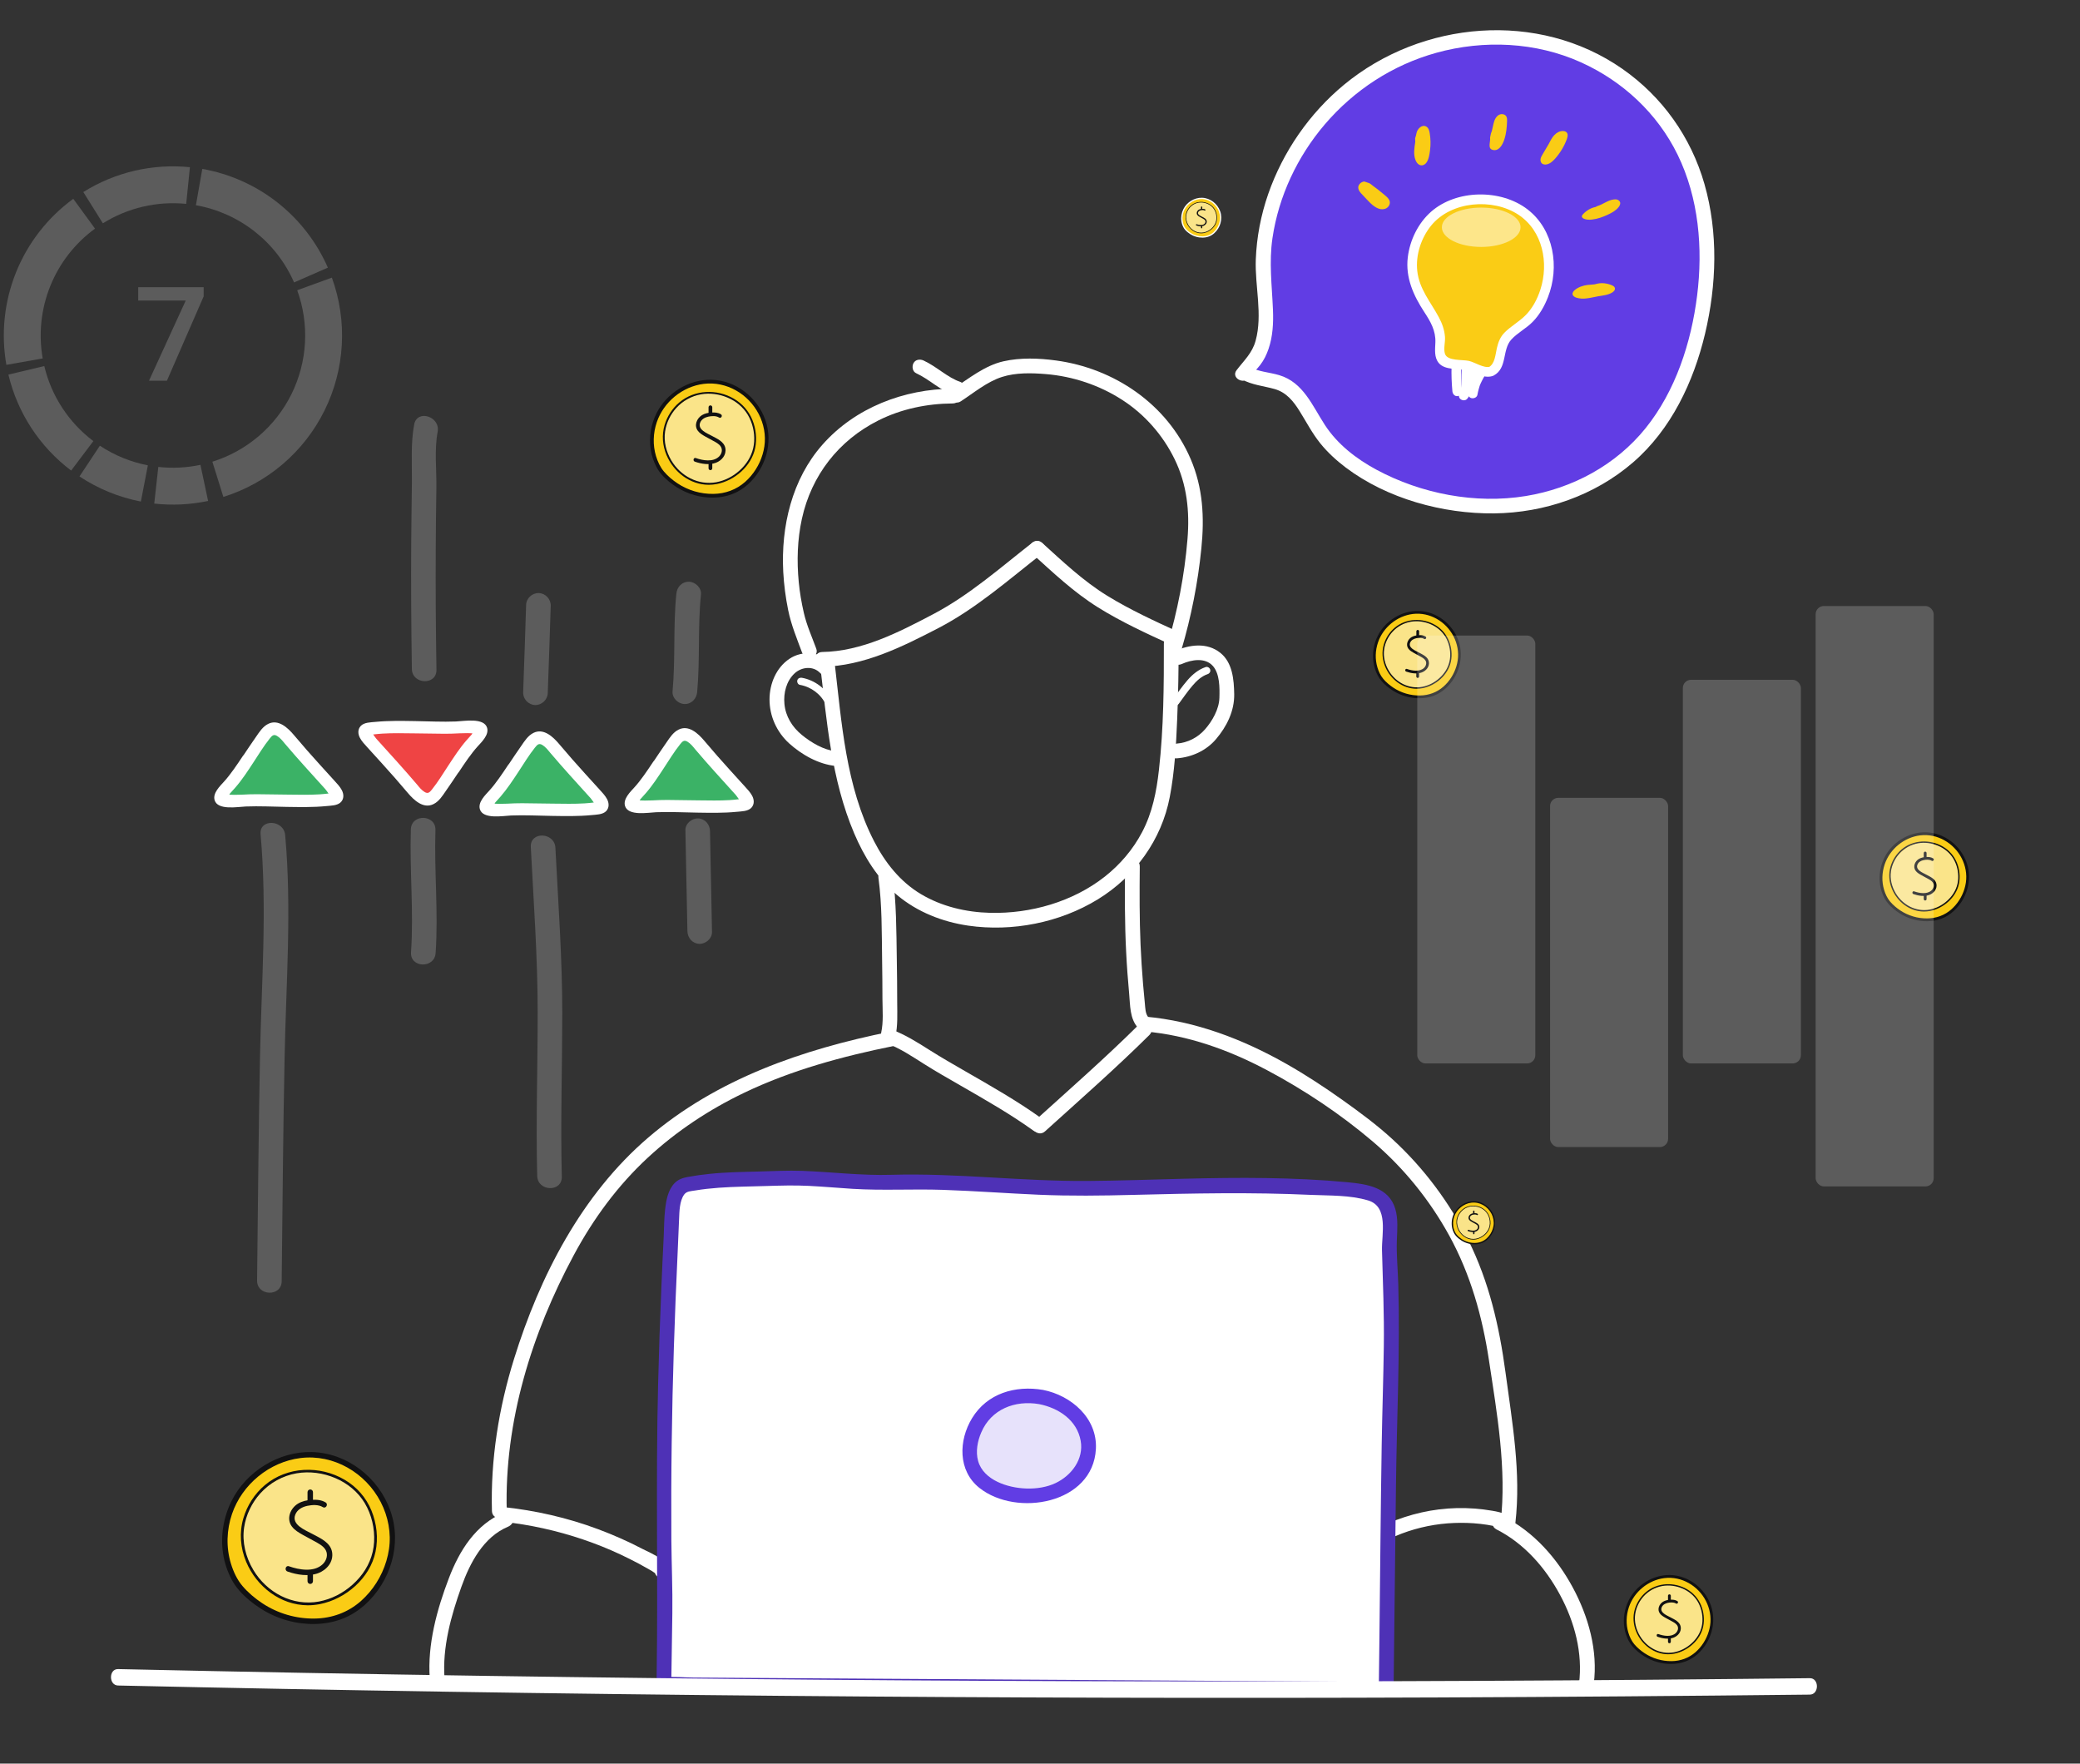 <svg width="506" height="429" viewBox="0 0 506 429" fill="none" xmlns="http://www.w3.org/2000/svg">
<rect x="0" y="0" width="506" height="429" fill="#333333" stroke="none"/>
<path d="M160.207 186.082C161.175 184.617 162.143 183.172 163.151 181.747C163.822 180.791 164.671 179.342 165.767 178.82C167.615 177.924 169.587 180.448 170.586 181.64C173.81 185.505 177.261 189.178 180.65 192.929C181.054 193.382 182.48 194.929 181.64 195.54C181.476 195.654 181.275 195.687 181.094 195.721C176.895 196.437 172.369 196.184 168.135 196.16C165.838 196.142 163.562 196.105 161.267 196.047C158.871 196.005 156.418 196.461 154.038 195.961C153.879 195.936 153.721 195.89 153.625 195.767C152.933 194.985 155.782 192.265 156.22 191.7C157.224 190.376 158.247 189.072 159.174 187.685C159.491 187.157 159.849 186.629 160.207 186.082Z" fill="#3BB266"/>
<path d="M161.458 186.885C162.743 184.931 163.971 182.895 165.431 181.067C165.994 180.367 166.39 179.901 167.232 180.409C167.976 180.853 168.55 181.572 169.087 182.23C172.295 186.014 175.647 189.664 178.978 193.353C179.228 193.621 180.005 194.866 180.32 195.016C180.338 195.057 180.357 195.097 180.395 195.139C180.939 194.418 180.969 194.139 180.464 194.302C180.305 194.257 179.882 194.382 179.701 194.416C178.978 194.511 178.257 194.567 177.516 194.621C174.994 194.776 172.459 194.709 169.943 194.684C167.407 194.658 164.871 194.632 162.335 194.585C159.92 194.543 157.47 194.9 155.082 194.639C154.863 194.611 154.664 194.585 154.446 194.557C154.613 194.923 154.78 195.288 154.948 195.653C154.928 195.652 155.056 195.397 155.076 195.398C155.322 195.226 155.601 194.656 155.789 194.403C156.205 193.918 156.661 193.454 157.077 192.969C158.719 191.087 160.089 188.976 161.458 186.885C162.532 185.263 159.989 183.678 158.916 185.28C157.484 187.449 155.885 189.812 154.37 191.478C153.353 192.602 151.558 194.299 152.039 196.014C152.771 198.576 157.717 197.645 159.617 197.569C162.918 197.442 166.268 197.616 169.582 197.668C172.777 197.717 175.99 197.786 179.177 197.475C180.32 197.354 181.957 197.389 182.808 196.459C183.555 195.626 183.473 194.524 182.985 193.589C182.534 192.734 181.84 192.012 181.185 191.29C180.03 190.012 178.894 188.755 177.738 187.497C175.543 185.086 173.408 182.656 171.315 180.168C169.836 178.419 167.533 176.244 165.074 177.479C163.753 178.133 162.929 179.443 162.11 180.634C161.039 182.176 159.988 183.718 158.956 185.281C157.862 186.902 160.404 188.507 161.458 186.885Z" fill="white"/>
<path opacity="0.2" d="M164.539 144.399C163.731 152.302 164.34 160.254 163.612 168.16C163.457 169.772 164.947 171.201 166.504 171.254C168.2 171.312 169.444 169.976 169.598 168.363C170.326 160.457 169.717 152.506 170.525 144.602C170.679 142.99 169.17 141.56 167.633 141.508C165.917 141.449 164.693 142.786 164.539 144.399Z" fill="white"/>
<path opacity="0.2" d="M166.739 201.967C166.901 210.143 167.063 218.319 167.225 226.494C167.25 228.113 168.44 229.532 170.116 229.589C171.673 229.642 173.236 228.317 173.211 226.698C173.049 218.522 172.887 210.346 172.725 202.17C172.701 200.551 171.51 199.132 169.834 199.075C168.278 199.023 166.695 200.347 166.739 201.967Z" fill="white"/>
<path d="M124.882 186.881C125.85 185.415 126.818 183.97 127.826 182.546C128.497 181.59 129.345 180.14 130.442 179.618C132.29 178.722 134.262 181.246 135.26 182.439C138.485 186.304 141.936 189.977 145.325 193.728C145.729 194.181 147.155 195.727 146.315 196.338C146.151 196.452 145.95 196.486 145.769 196.519C141.57 197.236 137.044 196.982 132.81 196.958C130.513 196.94 128.237 196.903 125.942 196.845C123.546 196.804 121.093 197.26 118.713 196.759C118.554 196.734 118.396 196.689 118.3 196.566C117.608 195.783 120.457 193.063 120.895 192.498C121.899 191.174 122.922 189.871 123.848 188.484C124.166 187.955 124.523 187.428 124.882 186.881Z" fill="#3BB266"/>
<path d="M126.153 187.683C127.437 185.729 128.665 183.693 130.126 181.864C130.689 181.164 131.084 180.698 131.926 181.206C132.67 181.651 133.245 182.37 133.782 183.027C136.989 186.812 140.341 190.462 143.672 194.15C143.923 194.419 144.699 195.664 145.014 195.814C145.032 195.855 145.051 195.895 145.09 195.937C145.633 195.216 145.663 194.937 145.158 195.1C145 195.055 144.576 195.18 144.395 195.214C143.673 195.309 142.952 195.365 142.211 195.419C139.688 195.573 137.154 195.507 134.637 195.482C132.101 195.456 129.565 195.429 127.03 195.383C124.614 195.341 122.165 195.698 119.776 195.437C119.558 195.409 119.359 195.383 119.14 195.355C119.307 195.72 119.475 196.086 119.642 196.451C119.622 196.45 119.751 196.195 119.771 196.196C120.016 196.024 120.295 195.454 120.484 195.201C120.9 194.716 121.355 194.252 121.771 193.766C123.393 191.884 124.783 189.774 126.153 187.683C127.226 186.061 124.683 184.476 123.61 186.078C122.178 188.247 120.58 190.61 119.065 192.276C118.048 193.4 116.252 195.097 116.733 196.812C117.465 199.373 122.411 198.443 124.311 198.367C127.612 198.24 130.962 198.413 134.276 198.466C137.471 198.515 140.685 198.584 143.872 198.272C145.014 198.151 146.651 198.187 147.502 197.257C148.249 196.423 148.167 195.322 147.679 194.386C147.229 193.532 146.534 192.809 145.88 192.088C144.724 190.81 143.588 189.553 142.433 188.295C140.237 185.883 138.102 183.454 136.009 180.966C134.53 179.217 132.227 177.042 129.768 178.277C128.447 178.931 127.624 180.241 126.804 181.432C125.733 182.974 124.682 184.516 123.65 186.079C122.556 187.7 125.079 189.304 126.153 187.683Z" fill="white"/>
<path opacity="0.2" d="M127.988 147.153C127.788 154.238 127.507 161.32 127.267 168.404C127.212 170.02 128.542 171.443 130.158 171.498C131.774 171.553 133.198 170.223 133.253 168.607C133.493 161.523 133.774 154.441 133.974 147.356C134.029 145.74 132.699 144.317 131.083 144.262C129.467 144.207 128.023 145.536 127.988 147.153Z" fill="white"/>
<path opacity="0.2" d="M129.126 206.023C129.81 219.39 130.794 232.768 130.799 246.172C130.807 259.457 130.356 272.746 130.684 286.021C130.774 289.86 136.759 290.083 136.67 286.225C136.342 272.949 136.773 259.659 136.785 246.376C136.781 232.971 135.796 219.613 135.112 206.226C134.922 202.404 128.937 202.161 129.126 206.023Z" fill="white"/>
<path d="M110.335 186.986C109.366 188.452 108.398 189.897 107.391 191.321C106.719 192.277 105.871 193.727 104.775 194.249C102.926 195.145 100.955 192.621 99.956 191.428C96.731 187.563 93.28 183.89 89.892 180.139C89.488 179.686 88.062 178.139 88.902 177.529C89.066 177.414 89.266 177.381 89.447 177.347C93.647 176.631 98.173 176.885 102.407 176.909C104.704 176.927 106.98 176.964 109.275 177.022C111.671 177.063 114.123 176.607 116.504 177.108C116.663 177.133 116.821 177.178 116.917 177.301C117.609 178.084 114.76 180.804 114.321 181.368C113.318 182.693 112.294 183.996 111.368 185.383C111.051 185.912 110.693 186.439 110.335 186.986Z" fill="#EF4444"/>
<path d="M109.084 186.184C107.799 188.138 106.571 190.174 105.111 192.002C104.548 192.702 104.152 193.168 103.311 192.66C102.567 192.215 101.992 191.497 101.455 190.839C98.247 187.055 94.895 183.405 91.564 179.716C91.314 179.448 90.537 178.203 90.223 178.052C90.204 178.012 90.186 177.971 90.147 177.93C89.603 178.651 89.574 178.929 90.079 178.767C90.237 178.812 90.661 178.687 90.841 178.653C91.564 178.558 92.285 178.502 93.026 178.447C95.548 178.293 98.083 178.359 100.599 178.385C103.135 178.411 105.671 178.437 108.207 178.483C110.623 178.525 113.072 178.169 115.46 178.43C115.679 178.457 115.878 178.484 116.097 178.512C115.929 178.146 115.762 177.781 115.594 177.416C115.614 177.416 115.486 177.672 115.466 177.671C115.22 177.843 114.941 178.412 114.753 178.666C114.337 179.151 113.882 179.615 113.466 180.1C111.824 181.982 110.453 184.113 109.084 186.184C108.01 187.806 110.553 189.39 111.626 187.789C113.058 185.62 114.657 183.257 116.172 181.591C117.189 180.466 118.984 178.769 118.503 177.055C117.771 174.493 112.825 175.424 110.925 175.499C107.625 175.627 104.274 175.453 100.96 175.401C97.766 175.352 94.552 175.283 91.365 175.594C90.222 175.715 88.585 175.68 87.735 176.61C86.987 177.443 87.07 178.545 87.557 179.48C88.008 180.334 88.702 181.057 89.357 181.779C90.512 183.056 91.648 184.314 92.804 185.571C94.999 187.983 97.134 190.413 99.227 192.901C100.706 194.649 103.009 196.825 105.468 195.59C106.789 194.936 107.613 193.625 108.432 192.435C109.503 190.893 110.555 189.35 111.587 187.787C112.68 186.166 110.137 184.582 109.084 186.184Z" fill="white"/>
<path opacity="0.2" d="M100.753 103.259C99.897 107.884 100.241 112.45 100.202 117.124C100.153 122.096 100.065 127.047 100.036 132.02C99.968 142.246 100.04 152.476 100.192 162.71C100.262 166.547 106.247 166.771 106.178 162.913C106.016 152.999 105.953 143.089 106.009 133.182C106.033 128.369 106.076 123.556 106.159 118.764C106.233 114.232 105.634 109.517 106.466 105.031C107.172 101.299 101.46 99.487 100.753 103.259Z" fill="white"/>
<path opacity="0.2" d="M99.946 201.736C99.628 211.693 100.667 221.677 99.99 231.622C99.719 235.468 105.705 235.672 105.976 231.825C106.654 221.86 105.614 211.897 105.932 201.939C106.063 198.088 100.077 197.885 99.946 201.736Z" fill="white"/>
<path opacity="0.2" d="M63.388 202.932C65.015 220.926 63.6 239.057 63.248 257.063C62.892 275.19 62.756 293.324 62.54 311.455C62.489 315.309 68.475 315.512 68.526 311.658C68.742 293.527 68.859 275.393 69.234 257.267C69.586 239.26 71.001 221.109 69.374 203.135C69.043 199.348 63.04 199.085 63.388 202.932Z" fill="white"/>
<path d="M60.372 184.69C61.34 183.224 62.309 181.779 63.316 180.355C63.987 179.399 64.836 177.949 65.932 177.427C67.781 176.531 69.752 179.055 70.751 180.248C73.975 184.113 77.427 187.786 80.815 191.537C81.219 191.99 82.645 193.537 81.805 194.147C81.641 194.262 81.441 194.295 81.26 194.328C77.06 195.045 72.534 194.791 68.3 194.767C66.003 194.749 63.727 194.712 61.432 194.654C59.036 194.613 56.583 195.069 54.203 194.568C54.044 194.543 53.886 194.498 53.79 194.375C53.098 193.592 55.947 190.872 56.386 190.308C57.389 188.983 58.413 187.68 59.339 186.293C59.656 185.764 60.014 185.237 60.372 184.69Z" fill="#3BB266"/>
<path d="M61.623 185.491C62.908 183.537 64.136 181.501 65.596 179.673C66.159 178.973 66.555 178.507 67.397 179.015C68.141 179.46 68.716 180.178 69.252 180.836C72.46 184.621 75.812 188.27 79.143 191.959C79.393 192.227 80.17 193.472 80.484 193.623C80.503 193.663 80.522 193.704 80.56 193.745C81.104 193.025 81.134 192.746 80.629 192.909C80.47 192.863 80.047 192.989 79.866 193.022C79.143 193.118 78.422 193.173 77.681 193.228C75.159 193.382 72.624 193.316 70.108 193.29C67.572 193.264 65.036 193.238 62.5 193.192C60.085 193.15 57.635 193.506 55.247 193.245C55.028 193.218 54.829 193.191 54.611 193.164C54.778 193.529 54.945 193.894 55.113 194.259C55.093 194.259 55.221 194.003 55.241 194.004C55.487 193.833 55.766 193.263 55.954 193.01C56.37 192.524 56.825 192.06 57.242 191.575C58.884 189.693 60.254 187.582 61.623 185.491C62.697 183.87 60.154 182.285 59.081 183.887C57.649 186.055 56.05 188.418 54.535 190.085C53.518 191.209 51.723 192.906 52.204 194.62C52.936 197.182 57.882 196.251 59.782 196.176C63.083 196.048 66.433 196.222 69.747 196.275C72.942 196.323 76.156 196.392 79.342 196.081C80.485 195.96 82.122 195.996 82.973 195.066C83.72 194.232 83.638 193.131 83.15 192.195C82.7 191.341 82.005 190.618 81.35 189.897C80.195 188.619 79.059 187.362 77.903 186.104C75.708 183.692 73.573 181.262 71.48 178.774C70.001 177.026 67.698 174.85 65.239 176.085C63.918 176.739 63.094 178.05 62.275 179.241C61.204 180.782 60.153 182.325 59.121 183.888C58.027 185.509 60.569 187.113 61.623 185.491Z" fill="white"/>
<path d="M302.996 90.721C306.658 92.85 311.18 91.917 314.435 94.944C317.33 97.636 318.885 101.429 321.051 104.659C325.334 111.013 332.094 115.32 339.178 118.239C349.036 122.307 359.936 124.03 370.489 122.547C381.042 121.063 391.224 116.301 398.678 108.691C406.515 100.699 411.073 89.967 413.442 79.031C416.876 63.154 415.751 45.674 407.017 31.986C400.293 21.433 389.321 13.776 377.201 10.677C365.081 7.578 351.932 8.978 340.553 14.147C320.429 23.288 306.359 44.992 307.328 67.078C307.507 71.278 308.189 75.478 307.842 79.665C307.663 81.795 307.184 83.937 306.287 85.887C305.318 88.004 303.69 89.153 302.386 90.948" fill="#613DE4"/>
<path d="M302.087 92.276C304.612 93.664 307.363 93.867 310.079 94.633C312.963 95.458 314.674 97.624 316.205 100.089C317.844 102.721 319.244 105.437 321.195 107.854C322.989 110.079 325.107 112.005 327.38 113.728C337.431 121.302 350.987 125.011 363.466 124.879C375.753 124.748 387.957 120.536 397.29 112.46C406.538 104.456 411.982 92.934 414.782 81.209C417.606 69.328 418.025 56.585 414.639 44.764C411.372 33.35 404.385 23.515 394.646 16.731C374.222 2.505 345.866 4.982 326.95 20.619C318.55 27.571 312.113 36.879 308.524 47.169C306.741 52.29 305.7 57.698 305.497 63.118C305.258 69.639 307.208 76.494 305.449 82.895C304.624 85.911 302.649 87.645 300.819 90.05C299.419 91.893 302.53 93.676 303.918 91.857C304.743 90.78 305.736 89.847 306.574 88.77C307.483 87.586 308.117 86.281 308.596 84.87C309.637 81.843 309.804 78.552 309.673 75.382C309.433 69.495 308.68 63.788 309.553 57.913C311.049 47.755 315.607 38.088 322.259 30.287C329.414 21.9 338.819 15.774 349.455 12.831C360.977 9.648 373.624 10.21 384.583 15.152C394.753 19.734 403.212 27.595 408.118 37.645C413.263 48.186 414.304 60.39 412.856 71.912C411.432 83.302 407.615 95.087 400.341 104.133C393.102 113.13 382.537 118.801 371.195 120.656C358.955 122.666 345.734 120.118 334.846 114.255C329.941 111.611 325.382 108.093 322.307 103.379C319.244 98.689 317.055 93.006 311.204 91.259C308.763 90.529 306.131 90.445 303.858 89.201C301.884 88.052 300.065 91.151 302.087 92.276Z" fill="white"/>
<path d="M362.782 90.323C362.86 90.292 362.923 90.245 363.001 90.198C365.589 88.598 364.57 83.799 366.828 81.76C369.275 79.548 371.769 78.356 373.635 75.47C375.423 72.725 376.521 69.526 376.772 66.248C377.478 56.884 371.722 49.45 362.296 48.665C358.735 48.367 355.049 48.775 351.85 50.375C347.427 52.587 344.604 57.119 343.757 61.903C343.067 65.746 343.992 69.369 345.89 72.725C347.835 76.176 350.47 78.717 350.375 82.92C350.344 84.426 349.811 87.171 351.52 88.018C351.96 88.237 352.446 88.3 352.916 88.347C354.751 88.551 356.571 88.692 358.327 89.241C359.645 89.664 361.386 90.966 362.782 90.323Z" fill="#FACC15"/>
<path d="M363.378 91.343C366.75 89.523 365.37 85.085 367.66 82.591C369.181 80.944 371.283 79.893 372.851 78.293C374.514 76.599 375.706 74.498 376.568 72.286C379.439 65.008 378.027 55.88 371.612 50.94C365.119 45.936 354.297 46.062 348.117 51.52C344.964 54.312 342.972 58.437 342.471 62.593C341.875 67.534 343.851 71.878 346.486 75.909C348.007 78.23 349.293 80.426 349.183 83.296C349.121 84.99 348.838 86.951 350.046 88.347C351.552 90.072 354.689 89.617 356.681 90.056C358.829 90.527 360.821 92.158 363.095 91.468C364.538 91.029 363.927 88.755 362.468 89.194C360.962 89.649 358.814 88.112 357.308 87.782C355.692 87.437 352.101 87.845 351.52 86.073C351.113 84.865 351.615 83.234 351.52 81.963C351.395 80.269 350.846 78.701 350.046 77.211C348.038 73.447 345.262 70.341 344.776 65.903C344.353 62.029 345.717 57.872 348.164 54.861C353.01 48.916 363.127 48.101 369.401 52.241C375.314 56.163 376.819 63.973 374.733 70.435C373.965 72.804 372.757 75.109 370.953 76.85C369.416 78.34 367.471 79.407 365.981 80.928C364.962 81.963 364.476 83.249 364.146 84.661C363.786 86.167 363.707 88.488 362.17 89.319C360.853 90.025 362.045 92.048 363.378 91.343Z" fill="white"/>
<path d="M331.883 44.149C331.444 44.196 331.021 44.416 330.738 44.776C329.907 45.843 330.88 46.815 331.617 47.568C332.683 48.666 333.907 50.234 335.381 50.752C335.993 50.972 336.714 50.972 337.279 50.642C337.843 50.313 338.22 49.639 338.079 48.995C337.891 48.18 336.965 47.568 336.369 47.05C335.616 46.407 334.816 45.796 334.016 45.215C333.703 44.98 333.295 44.588 332.919 44.494" fill="#FACC15"/>
<path d="M344.29 34.534C344.07 35.961 343.804 37.514 344.337 38.91C344.525 39.38 344.807 39.835 345.247 40.071C345.874 40.416 346.564 40.133 346.972 39.6C347.584 38.785 347.756 37.561 347.882 36.589C348.07 35.193 348.038 33.781 347.803 32.385C347.709 31.774 347.521 31.115 346.988 30.801C345.937 30.174 344.807 31.35 344.604 32.322C344.431 33.154 344.509 32.809 344.258 33.624" fill="#FACC15"/>
<path d="M362.484 33.483C362.672 34.503 361.684 36.291 363.362 36.511C364.789 36.699 365.605 35.02 365.966 33.891C366.436 32.464 366.577 30.911 366.624 29.421C366.64 29.076 366.624 28.715 366.483 28.402C366.185 27.743 365.291 27.617 364.695 27.916C364.13 28.198 363.754 28.778 363.534 29.374C363.174 30.378 363.127 31.46 362.703 32.448" fill="#FACC15"/>
<path d="M353.12 89.1C353.058 91.123 353.136 93.162 353.324 95.185C353.387 95.797 353.826 96.393 354.501 96.362C355.097 96.33 355.74 95.844 355.677 95.185C355.489 93.162 355.426 91.139 355.473 89.1C355.489 88.488 354.924 87.892 354.297 87.924C353.638 87.955 353.136 88.441 353.12 89.1Z" fill="white"/>
<path d="M359.033 90.873C359.002 90.669 359.017 90.481 359.111 90.308C359.08 90.356 359.049 90.403 359.033 90.45C358.97 90.559 358.908 90.654 358.845 90.763C358.735 90.952 358.641 91.14 358.547 91.328C358.312 91.799 358.092 92.285 357.904 92.771C357.574 93.618 357.323 94.496 357.151 95.406C357.041 96.002 357.308 96.708 357.966 96.849C358.547 96.974 359.3 96.676 359.409 96.033C359.504 95.547 359.598 95.077 359.739 94.606C359.864 94.151 360.005 93.649 360.225 93.226C360.084 93.508 360.256 93.147 360.288 93.085C360.335 92.975 360.382 92.865 360.445 92.755C360.554 92.536 360.664 92.316 360.774 92.112C361.088 91.548 361.574 90.92 361.292 90.246C361.166 89.948 361.041 89.713 360.758 89.54C360.507 89.399 360.131 89.336 359.849 89.415C359.315 89.603 358.782 90.261 359.033 90.873Z" fill="white"/>
<path d="M355.614 89.885C355.567 90.701 355.535 91.516 355.551 92.332C355.551 92.724 355.567 93.1 355.567 93.493C355.567 93.665 355.567 93.853 355.551 94.026C355.551 94.088 355.535 94.151 355.535 94.198C355.535 94.151 355.551 94.104 355.551 94.057C355.551 94.167 355.504 94.292 355.488 94.402C355.347 94.998 355.677 95.704 356.304 95.845C356.916 95.986 357.59 95.657 357.747 95.03C357.951 94.167 357.888 93.289 357.888 92.41C357.872 91.563 357.904 90.716 357.951 89.869C357.982 89.258 357.386 88.662 356.775 88.693C356.116 88.74 355.645 89.226 355.614 89.885Z" fill="white"/>
<path d="M357.684 89.837C357.653 89.963 357.606 90.088 357.559 90.213C357.449 90.496 357.621 90.088 357.543 90.245C357.512 90.308 357.48 90.37 357.464 90.417C357.339 90.668 357.198 90.904 357.057 91.155C356.727 91.704 356.414 92.237 356.178 92.833C355.99 93.319 355.865 93.805 355.708 94.307C355.661 94.448 355.629 94.574 355.582 94.699C355.567 94.731 355.551 94.856 355.52 94.872C355.567 94.84 355.598 94.699 355.535 94.84C355.473 94.966 355.41 95.091 355.347 95.201C355.316 95.248 355.284 95.295 355.253 95.358C355.159 95.499 355.425 95.154 355.237 95.374C354.829 95.829 354.751 96.597 355.237 97.036C355.676 97.444 356.461 97.522 356.9 97.036C357.762 96.064 357.982 94.825 358.406 93.633C358.453 93.507 358.437 93.554 358.39 93.648C358.421 93.586 358.437 93.523 358.468 93.476C358.531 93.335 358.609 93.209 358.672 93.084C358.813 92.817 358.97 92.566 359.127 92.315C359.472 91.735 359.786 91.139 359.974 90.48C360.147 89.884 359.77 89.178 359.158 89.037C358.5 88.865 357.857 89.194 357.684 89.837Z" fill="white"/>
<path d="M376.85 34.864C376.333 35.742 375.799 36.636 375.282 37.514C375.078 37.859 374.858 38.22 374.78 38.612C374.702 39.005 374.78 39.459 375.078 39.742C375.313 39.961 375.658 40.024 375.972 40.024C376.897 39.977 377.666 39.318 378.293 38.612C379.532 37.217 380.52 35.585 381.164 33.844C381.352 33.311 381.509 32.652 381.132 32.229C380.913 31.978 380.552 31.868 380.207 31.868C379.407 31.852 378.654 32.292 378.105 32.872C377.556 33.452 377.195 34.174 376.819 34.895" fill="#FACC15"/>
<path d="M388.112 50.361C386.967 50.58 385.901 51.239 385.101 52.102C384.96 52.258 384.818 52.431 384.818 52.635C384.818 52.901 385.069 53.09 385.305 53.199C385.916 53.482 386.638 53.482 387.312 53.403C388.661 53.246 389.963 52.776 391.186 52.196C392.159 51.741 393.115 51.208 393.774 50.361C394.025 50.031 394.245 49.592 394.119 49.2C394.025 48.917 393.79 48.698 393.507 48.588C393.225 48.478 392.927 48.478 392.629 48.51C391.155 48.667 389.979 49.717 388.583 50.125" fill="#FACC15"/>
<path d="M387.061 69.244C385.916 69.276 384.756 69.527 383.752 70.091C383.532 70.217 383.329 70.358 383.14 70.515C382.811 70.781 382.482 71.173 382.56 71.597C382.638 72.005 383.046 72.256 383.438 72.397C384.285 72.679 385.211 72.695 386.089 72.569C386.983 72.46 387.846 72.24 388.724 72.083C389.916 71.879 391.155 71.785 392.19 71.158C392.378 71.032 392.567 70.891 392.708 70.703C392.833 70.515 392.912 70.264 392.849 70.044C392.755 69.715 392.426 69.527 392.112 69.385C391.014 68.915 389.712 68.742 388.551 69.009C388.536 69.009 388.504 69.025 388.489 69.025C388.301 69.072 388.097 69.135 387.908 69.166" fill="#FACC15"/>
<ellipse opacity="0.5" cx="360.331" cy="55.282" rx="9.572" ry="4.786" fill="white"/>
<path d="M199.442 161.109C201.105 175.191 202.194 189.549 207.817 202.758C210.222 208.393 213.536 213.801 218.286 217.761C223.18 221.853 229.246 224.234 235.527 225.156C246.248 226.711 257.817 224.438 267.066 218.766C276.087 213.227 282.572 204.313 284.57 193.868C285.755 187.694 286.102 181.365 286.365 175.095C286.628 168.886 286.736 162.664 286.724 156.455C286.724 154.145 283.135 154.145 283.135 156.455C283.147 166.696 283.087 177.07 281.938 187.252C281.352 192.516 280.335 197.697 277.834 202.423C275.621 206.622 272.51 210.284 268.777 213.227C260.988 219.365 250.71 222.284 240.875 222.045C235.025 221.901 229.09 220.513 224.029 217.486C218.98 214.471 215.319 209.829 212.651 204.66C205.747 191.284 204.754 175.801 203.031 161.121C202.756 158.847 199.167 158.812 199.442 161.109Z" fill="white"/>
<path d="M200.004 162.185C210.114 162.03 219.507 157.328 228.301 152.769C237.537 147.971 245.434 140.96 253.606 134.595C255.425 133.171 252.864 130.647 251.069 132.058C243.292 138.137 235.755 144.813 226.973 149.419C218.645 153.798 209.624 158.453 200.004 158.596C197.695 158.632 197.695 162.221 200.004 162.185Z" fill="white"/>
<path d="M250.986 134.583C256.155 139.274 261.18 144.035 267.114 147.745C272.786 151.286 278.888 154.086 284.966 156.862C287.047 157.819 288.878 154.72 286.772 153.763C280.85 151.059 274.915 148.331 269.364 144.921C263.501 141.308 258.584 136.641 253.511 132.035C251.823 130.503 249.275 133.028 250.986 134.583Z" fill="white"/>
<path d="M287.55 161.492C289.835 160.475 293.161 159.865 295.052 161.994C296.751 163.909 296.715 167.342 296.643 169.747C296.559 172.511 294.932 175.371 293.137 177.417C291.391 179.415 288.914 180.671 286.27 180.875C283.985 181.042 283.961 184.643 286.27 184.464C289.907 184.189 293.413 182.621 295.806 179.81C298.426 176.735 300.304 172.966 300.245 168.874C300.185 165.344 299.85 161.193 296.882 158.812C293.604 156.179 289.333 156.802 285.743 158.393C284.846 158.788 284.655 160.068 285.097 160.846C285.624 161.767 286.677 161.887 287.55 161.492Z" fill="white"/>
<path d="M202.074 161.169C199.526 158.453 195.123 158.201 192.072 160.235C188.829 162.389 187.214 166.313 187.202 170.118C187.19 174.186 188.961 178.075 191.952 180.803C195.015 183.578 199.167 185.935 203.319 186.318C205.616 186.534 205.604 182.932 203.319 182.729C200.387 182.466 197.3 180.599 195.063 178.769C192.73 176.866 191.103 174.258 190.827 171.219C190.576 168.551 191.294 165.655 193.304 163.789C195.027 162.198 197.839 161.922 199.514 163.705C201.117 165.404 203.654 162.856 202.074 161.169Z" fill="white"/>
<path d="M198.568 157.771C197.504 154.887 196.247 152.099 195.553 149.096C194.979 146.608 194.548 144.095 194.309 141.558C193.818 136.45 193.974 131.233 195.075 126.208C197.384 115.643 204.012 107.124 213.692 102.267C219.303 99.455 225.537 98.175 231.782 98.139C234.091 98.127 234.091 94.537 231.782 94.549C219.937 94.621 208.056 99.144 200.1 108.141C192.634 116.576 189.966 128.074 190.54 139.118C190.708 142.217 191.114 145.303 191.725 148.342C192.454 151.968 193.83 155.258 195.111 158.716C195.9 160.869 199.37 159.948 198.568 157.771Z" fill="white"/>
<path d="M233.733 97.624C236.88 95.567 240.134 92.839 243.759 91.69C247.133 90.613 250.926 90.709 254.42 90.996C260.988 91.534 267.449 93.688 272.989 97.266C278.481 100.807 282.896 105.844 285.755 111.707C288.758 117.857 289.44 124.389 288.878 131.149C288.16 139.943 286.449 148.642 283.948 157.101C283.29 159.326 286.76 160.271 287.406 158.058C289.787 150.018 291.414 141.762 292.252 133.411C293.018 125.861 292.659 118.646 289.632 111.611C283.901 98.294 271.051 89.584 256.86 87.682C252.697 87.12 248.246 86.952 244.118 87.885C239.584 88.902 235.731 92.049 231.914 94.538C229.988 95.782 231.783 98.893 233.733 97.624Z" fill="white"/>
<path d="M222.869 90.781C224.508 91.546 225.98 92.587 227.463 93.604C229.055 94.693 230.694 95.65 232.524 96.308C233.41 96.619 234.523 95.949 234.738 95.052C234.965 94.047 234.439 93.186 233.482 92.839C233.266 92.767 233.051 92.683 232.836 92.599C232.584 92.504 233.087 92.719 232.848 92.599C232.74 92.539 232.62 92.492 232.501 92.444C232.118 92.264 231.747 92.061 231.376 91.858C230.61 91.415 229.868 90.924 229.15 90.434C227.703 89.441 226.267 88.436 224.676 87.694C223.826 87.299 222.702 87.43 222.223 88.34C221.804 89.118 221.96 90.362 222.869 90.781Z" fill="white"/>
<path d="M286.736 171.231C287.837 169.735 288.89 168.192 290.098 166.78C291.115 165.596 292.288 164.483 293.783 163.98C294.238 163.825 294.549 163.358 294.405 162.88C294.286 162.437 293.759 162.102 293.305 162.257C291.546 162.856 290.11 164.04 288.902 165.428C287.562 166.971 286.389 168.682 285.181 170.334C284.894 170.728 285.121 171.339 285.504 171.566C285.958 171.817 286.437 171.614 286.736 171.231Z" fill="white"/>
<path d="M202.469 170.489C201.069 167.594 198.234 165.428 195.063 164.866C194.584 164.782 194.094 164.997 193.962 165.488C193.843 165.919 194.106 166.505 194.584 166.589C197.36 167.091 199.693 168.85 200.914 171.387C201.129 171.817 201.751 171.937 202.146 171.71C202.589 171.458 202.673 170.932 202.469 170.489Z" fill="white"/>
<path d="M213.704 213.598C214.589 220.131 214.494 226.783 214.589 233.364C214.637 236.582 214.673 239.813 214.673 243.031C214.685 245.699 214.948 248.595 214.362 251.227C213.859 253.476 217.317 254.434 217.82 252.184C218.43 249.492 218.274 246.657 218.262 243.917C218.262 240.399 218.227 236.881 218.167 233.364C218.059 226.448 218.071 219.521 217.15 212.641C217.018 211.672 215.786 211.169 214.936 211.385C213.919 211.66 213.572 212.641 213.704 213.598Z" fill="white"/>
<path d="M273.683 210.727C273.623 217.678 273.599 224.618 273.958 231.557C274.125 234.943 274.376 238.329 274.688 241.715C274.951 244.503 274.819 247.853 276.865 250.03C278.444 251.717 280.981 249.181 279.402 247.494C278.588 246.621 278.624 245.149 278.504 244.036C278.349 242.493 278.205 240.949 278.074 239.406C277.81 236.223 277.607 233.029 277.463 229.822C277.188 223.457 277.212 217.104 277.272 210.739C277.296 208.417 273.706 208.405 273.683 210.727Z" fill="white"/>
<path d="M215.953 253.895C219.088 255.079 221.876 256.97 224.7 258.752C227.607 260.595 230.61 262.294 233.601 264.017C239.655 267.499 245.733 270.956 251.417 275.036C253.295 276.388 255.09 273.278 253.223 271.938C247.385 267.762 241.151 264.22 234.929 260.643C231.95 258.932 228.971 257.221 226.063 255.378C223.12 253.512 220.189 251.669 216.911 250.437C214.745 249.612 213.812 253.081 215.953 253.895Z" fill="white"/>
<path d="M254.216 275.204C262.759 267.475 271.433 259.865 279.617 251.753C281.256 250.126 278.72 247.589 277.081 249.217C268.897 257.329 260.222 264.938 251.68 272.667C249.969 274.223 252.505 276.759 254.216 275.204Z" fill="white"/>
<path d="M123.275 367.57C122.677 345.795 129.341 324.354 139.583 305.306C144.345 296.453 150.219 288.436 157.601 281.592C164.553 275.155 172.533 269.879 181.064 265.799C192.562 260.295 205.005 256.933 217.461 254.421C219.722 253.966 218.765 250.508 216.503 250.963C195.242 255.258 174.388 262.413 157.697 276.711C141.485 290.602 131.303 310.427 125.046 330.564C121.325 342.516 119.327 355.043 119.674 367.57C119.745 369.868 123.335 369.88 123.275 367.57Z" fill="white"/>
<path d="M278.564 250.904C289.009 251.813 299 255.414 308.213 260.308C317.282 265.118 326.124 271.016 333.948 277.668C341.474 284.082 347.768 291.847 352.53 300.509C357.746 309.997 360.606 320.239 362.221 330.899C364.183 343.893 366.564 357.293 365.057 370.442C364.793 372.728 368.383 372.716 368.646 370.442C370.058 358.167 367.868 345.951 366.241 333.819C364.734 322.632 362.257 311.828 357.196 301.67C352.625 292.505 346.368 284.129 338.83 277.19C335.037 273.696 330.874 270.621 326.674 267.63C322.235 264.471 317.677 261.48 312.939 258.788C302.326 252.77 290.792 248.367 278.576 247.29C276.267 247.111 276.279 250.7 278.564 250.904Z" fill="white"/>
<path d="M122.27 370.156C128.922 370.861 135.491 372.321 141.82 374.463C144.919 375.516 147.958 376.724 150.913 378.112C152.421 378.818 153.917 379.572 155.388 380.349C156.166 380.768 156.932 381.187 157.697 381.63C157.997 381.809 158.308 381.977 158.607 382.156C159.181 382.491 159.564 383.065 159.468 382.108C159.648 381.689 159.815 381.259 159.995 380.84C159.947 380.888 159.887 380.936 159.839 380.984C158.092 382.503 160.641 385.028 162.376 383.52C165.57 380.744 157.925 377.621 156.274 376.76C152.792 374.941 149.191 373.35 145.505 371.974C138.016 369.174 130.215 367.404 122.27 366.566C119.973 366.327 119.997 369.916 122.27 370.156Z" fill="white"/>
<path d="M339.488 373.649C343.496 371.938 347.828 370.885 352.171 370.55C354.265 370.394 356.37 370.382 358.464 370.526C359.589 370.61 360.714 370.729 361.838 370.909C362.317 370.992 362.795 371.076 363.274 371.172C363.585 371.232 363.908 371.303 364.219 371.375C364.841 371.626 364.865 371.495 364.303 371.004C364.363 370.538 364.423 370.083 364.482 369.616C364.447 369.688 364.411 369.772 364.375 369.844C363.358 371.914 366.457 373.732 367.474 371.65C368.969 368.611 365.152 367.846 363.035 367.487C360.163 366.996 357.256 366.769 354.348 366.841C348.581 366.984 342.97 368.276 337.682 370.538C336.784 370.921 336.605 372.225 337.036 372.99C337.562 373.936 338.591 374.031 339.488 373.649Z" fill="white"/>
<path d="M122.593 367.93C115.725 370.813 111.789 377.13 109.217 383.842C106.297 391.464 103.952 400.031 104.55 408.262C104.718 410.548 108.307 410.572 108.14 408.262C107.589 400.689 109.719 393.055 112.244 385.984C114.302 380.217 117.592 373.888 123.55 371.387C124.448 371.004 125.07 370.203 124.807 369.174C124.579 368.336 123.478 367.559 122.593 367.93Z" fill="white"/>
<path d="M364.04 372.022C370.776 375.42 375.956 381.354 379.498 387.935C383.051 394.515 385.097 402.125 384.116 409.627C383.985 410.596 385.038 411.409 385.911 411.421C386.988 411.433 387.574 410.584 387.706 409.627C388.771 401.539 386.425 393.211 382.597 386.128C378.78 379.057 373.097 372.584 365.846 368.935C363.788 367.882 361.97 370.981 364.04 372.022Z" fill="white"/>
<path d="M337.239 409.818C337.262 407.664 337.286 405.511 337.31 403.357C337.502 386.786 337.693 370.215 337.897 353.644C338.088 337.42 339.045 321.136 338.028 304.924C337.681 299.336 339.751 293.031 334.211 290.578C330.945 289.131 321.23 288.999 317.664 288.784C299.191 287.695 283.505 288.867 264.996 289.047C248.449 289.214 232.488 286.989 215.953 287.587C207.685 287.886 197.503 286.187 189.236 286.594C181.65 286.965 174.352 286.642 166.898 288.185C163.153 288.963 163.464 296.453 163.296 299.731C161.753 330.098 161.071 360.56 161.765 391.727L161.49 409.818L336.126 410.919" fill="white"/>
<path d="M339.033 409.818C339.225 393.654 339.416 377.501 339.596 361.337C339.787 345.017 340.625 328.662 340.158 312.342C340.05 308.812 339.691 305.283 339.811 301.765C339.895 299.217 340.17 296.537 339.428 294.048C337.861 288.772 332.525 288.03 327.799 287.575C314.614 286.331 301.249 286.391 288.028 286.726C280.251 286.917 272.474 287.204 264.697 287.264C256.705 287.324 248.736 286.845 240.756 286.391C232.787 285.936 224.819 285.541 216.838 285.769C209.6 285.984 202.433 285.087 195.218 284.811C191.677 284.68 188.147 284.871 184.606 284.967C180.609 285.075 176.601 285.122 172.617 285.541C170.834 285.721 169.052 285.972 167.293 286.295C166.072 286.522 164.996 286.881 164.11 287.791C162.483 289.478 162.052 291.978 161.801 294.216C161.55 296.429 161.562 298.678 161.454 300.904C161.251 304.972 161.059 309.028 160.892 313.096C160.557 321.052 160.281 329.009 160.09 336.965C159.504 360.512 160.102 384.046 159.743 407.581C159.731 408.322 159.719 409.076 159.707 409.818C159.695 410.787 160.545 411.601 161.502 411.613C167.293 411.649 173.084 411.685 178.863 411.72C192.765 411.804 206.668 411.9 220.571 411.984C237.394 412.091 254.204 412.199 271.026 412.295C285.563 412.39 300.112 412.474 314.649 412.57C321.697 412.618 328.804 412.917 335.839 412.702C335.935 412.702 336.042 412.702 336.138 412.702C338.447 412.713 338.447 409.124 336.138 409.112C330.347 409.076 324.556 409.04 318.777 409.004C304.874 408.921 290.971 408.825 277.068 408.741C260.246 408.634 243.436 408.526 226.613 408.43C212.076 408.334 197.527 408.251 182.99 408.155C178.205 408.119 173.407 408.095 168.621 408.059C166.395 408.047 164.014 407.784 161.801 408.011C161.705 408.023 161.598 408.011 161.502 408.011C162.1 408.61 162.698 409.208 163.297 409.806C163.38 404.015 163.476 398.236 163.56 392.445C163.644 386.475 163.368 380.481 163.32 374.51C163.273 366.662 163.297 358.825 163.404 350.976C163.608 335.53 164.122 320.083 164.852 304.649C164.984 301.957 165.079 299.253 165.199 296.561C165.283 294.694 165.295 292.158 166.431 290.578C167.041 289.729 168.118 289.753 169.087 289.585C171.002 289.262 172.94 289.059 174.878 288.915C178.683 288.64 182.512 288.616 186.329 288.496C189.822 288.389 193.28 288.281 196.774 288.461C200.303 288.64 203.833 288.951 207.362 289.178C214.709 289.633 222.067 289.178 229.425 289.43C237.178 289.693 244.919 290.279 252.672 290.614C260.366 290.949 268.047 290.853 275.74 290.65C290.158 290.279 304.479 289.98 318.897 290.65C323.455 290.853 328.421 290.674 332.824 292.002C337.873 293.522 336.09 300.222 336.198 304.146C336.413 311.947 336.748 319.7 336.64 327.501C336.533 335.422 336.258 343.354 336.126 351.275C335.875 366.865 335.755 382.443 335.576 398.033C335.528 401.957 335.48 405.894 335.432 409.818C335.42 412.127 339.009 412.139 339.033 409.818Z" fill="#4E31B6"/>
<path d="M253.259 339.825C257.65 340.638 261.73 343.091 263.68 347.147C267.473 355.044 261.203 362.641 253.295 363.61C248.7 364.173 242.909 363.455 239.236 360.428C236.484 358.154 235.479 355.02 235.994 351.574C236.783 346.226 240.277 341.512 245.637 340.076C248.03 339.43 250.686 339.346 253.259 339.825Z" fill="#613DE4" fill-opacity="0.15"/>
<path d="M252.78 341.548C257.518 342.481 262.017 345.436 262.902 350.497C263.68 354.948 260.665 358.908 256.8 360.751C252.661 362.725 246.774 362.414 242.682 360.464C240.505 359.423 238.614 357.772 237.944 355.379C237.31 353.106 237.789 350.569 238.71 348.439C241.115 342.78 246.906 340.543 252.78 341.548C255.042 341.931 256.011 338.473 253.737 338.09C246.989 336.941 240.158 338.916 236.472 344.97C233.182 350.366 232.991 357.748 238.267 361.935C247.288 369.09 265.905 365.836 266.599 352.448C266.982 344.946 260.593 339.442 253.737 338.09C251.476 337.647 250.507 341.105 252.78 341.548Z" fill="#613DE4"/>
<path d="M351.401 167.245C353.885 165.03 355.36 161.575 354.999 158.251C354.736 155.825 353.582 153.549 351.843 151.848C349.428 149.484 346.025 148.434 342.719 149.184C339.655 149.879 336.937 151.926 335.51 154.736C333.943 157.82 333.914 161.472 335.644 164.491C336.217 165.487 337.198 166.374 338.098 167.07C339.04 167.799 340.095 168.387 341.215 168.798C342.946 169.435 344.829 169.649 346.66 169.429C348.438 169.218 350.061 168.439 351.401 167.245Z" fill="#FACC15"/>
<path opacity="0.5" d="M350.057 165.236C352.023 163.471 353.149 161.038 352.863 158.39C352.655 156.458 351.882 154.696 350.506 153.34C348.596 151.458 345.722 150.577 343.106 151.174C340.683 151.728 338.532 153.359 337.403 155.597C336.164 158.054 336.344 160.923 337.713 163.328C338.165 164.122 338.738 164.868 339.45 165.422C340.196 166.003 341.031 166.472 341.917 166.799C343.286 167.307 344.232 167.431 345.681 167.256C347.087 167.088 348.997 166.187 350.057 165.236Z" fill="#FBFCFE"/>
<path d="M351.638 167.483C354.839 164.603 356.248 159.964 354.794 155.859C353.344 151.762 349.479 148.719 345.087 148.609C340.997 148.508 336.989 151.004 335.175 154.651C334.176 156.66 333.792 158.931 334.127 161.151C334.293 162.258 334.652 163.333 335.168 164.325C335.7 165.341 336.481 166.172 337.354 166.904C339.193 168.441 341.361 169.449 343.744 169.752C346.018 170.041 348.359 169.705 350.321 168.473C350.788 168.183 351.225 167.846 351.638 167.483C351.964 167.195 351.486 166.72 351.162 167.007C349.551 168.428 347.574 169.146 345.432 169.175C343.132 169.209 340.869 168.544 338.953 167.272C338.066 166.681 337.222 165.974 336.531 165.162C335.851 164.363 335.395 163.371 335.092 162.372C334.486 160.377 334.56 158.231 335.229 156.26C336.47 152.604 339.857 149.819 343.702 149.347C347.798 148.847 351.73 151.168 353.6 154.783C354.522 156.566 354.913 158.619 354.619 160.612C354.329 162.576 353.463 164.459 352.175 165.97C351.861 166.338 351.522 166.681 351.162 167.007C350.839 167.296 351.317 167.772 351.638 167.483Z" fill="#111112"/>
<path d="M346.061 167.398C349.273 166.77 352.282 164.188 352.96 160.918C353.31 159.228 353.106 157.426 352.453 155.832C351.795 154.225 350.635 152.908 349.138 152.03C346.072 150.232 342.045 150.371 339.289 152.694C338.03 153.754 337.098 155.206 336.634 156.782C336.106 158.571 336.264 160.467 336.984 162.18C338.263 165.223 341.199 167.517 344.57 167.537C345.071 167.542 345.569 167.488 346.061 167.398C346.274 167.36 346.184 167.034 345.971 167.073C342.701 167.672 339.525 165.966 337.857 163.163C336.928 161.601 336.454 159.738 336.726 157.924C336.957 156.366 337.671 154.883 338.723 153.713C339.895 152.409 341.484 151.532 343.215 151.233C344.817 150.957 346.503 151.191 347.993 151.826C349.488 152.463 350.794 153.52 351.631 154.923C352.48 156.346 352.873 158.061 352.781 159.713C352.689 161.383 352.029 162.9 350.936 164.159C349.91 165.342 348.579 166.269 347.093 166.774C346.727 166.9 346.352 166.996 345.973 167.07C345.758 167.115 345.847 167.441 346.061 167.398Z" fill="#111112"/>
<path d="M346.793 154.833C346.281 154.514 345.664 154.474 345.076 154.512C344.485 154.548 343.886 154.673 343.374 154.983C342.434 155.556 341.913 156.839 342.62 157.796C342.968 158.267 343.489 158.563 343.989 158.846C344.575 159.178 345.179 159.481 345.765 159.816C346.234 160.085 346.757 160.426 346.909 160.978C347.058 161.521 346.822 162.096 346.425 162.471C345.352 163.485 343.514 163.16 342.261 162.715C341.853 162.57 341.675 163.22 342.082 163.364C343.246 163.777 344.703 164.013 345.888 163.564C346.954 163.16 347.794 162.154 347.592 160.963C347.387 159.757 346.086 159.223 345.134 158.709C344.29 158.253 342.544 157.591 343.049 156.33C343.298 155.71 343.9 155.389 344.521 155.255C345.125 155.127 345.906 155.075 346.449 155.412C346.822 155.643 347.161 155.062 346.793 154.833Z" fill="#111112"/>
<path fill-rule="evenodd" clip-rule="evenodd" d="M344.895 153.228C345.081 153.228 345.231 153.379 345.231 153.565V154.799H344.558V153.565C344.558 153.379 344.709 153.228 344.895 153.228Z" fill="#111112"/>
<path fill-rule="evenodd" clip-rule="evenodd" d="M344.894 164.899C344.708 164.899 344.558 164.749 344.558 164.563L344.558 163.328L345.231 163.328L345.231 164.563C345.231 164.749 345.08 164.899 344.894 164.899Z" fill="#111112"/>
<path d="M88.286 389.908C93.179 385.545 96.083 378.743 95.371 372.196C94.854 367.418 92.582 362.936 89.156 359.586C84.4 354.932 77.7 352.863 71.189 354.339C65.155 355.71 59.803 359.741 56.991 365.275C53.906 371.348 53.849 378.539 57.257 384.484C58.384 386.447 60.315 388.193 62.088 389.563C63.944 390.999 66.022 392.157 68.227 392.966C71.635 394.222 75.344 394.642 78.95 394.208C82.451 393.793 85.647 392.259 88.286 389.908Z" fill="#FACC15"/>
<path opacity="0.5" d="M85.64 385.951C89.51 382.476 91.728 377.685 91.165 372.47C90.756 368.664 89.234 365.194 86.524 362.525C82.761 358.817 77.101 357.082 71.951 358.259C67.178 359.35 62.944 362.561 60.72 366.97C58.279 371.808 58.633 377.459 61.329 382.194C62.221 383.758 63.349 385.227 64.751 386.318C66.22 387.463 67.863 388.385 69.608 389.029C72.304 390.029 74.167 390.275 77.02 389.93C79.79 389.599 83.552 387.825 85.64 385.951Z" fill="#FBFCFE"/>
<path d="M88.754 390.376C95.057 384.705 97.833 375.569 94.968 367.484C92.113 359.418 84.502 353.424 75.852 353.207C67.798 353.009 59.904 357.924 56.332 365.106C54.365 369.062 53.61 373.535 54.268 377.907C54.595 380.086 55.303 382.203 56.319 384.157C57.367 386.159 58.905 387.795 60.624 389.236C64.244 392.263 68.514 394.248 73.208 394.845C77.686 395.415 82.296 394.752 86.159 392.325C87.079 391.755 87.94 391.092 88.754 390.376C89.395 389.81 88.453 388.873 87.817 389.439C84.643 392.237 80.749 393.651 76.532 393.709C72.002 393.775 67.546 392.467 63.771 389.96C62.026 388.798 60.364 387.406 59.002 385.806C57.663 384.232 56.766 382.278 56.169 380.311C54.975 376.382 55.121 372.156 56.438 368.276C58.883 361.075 65.553 355.59 73.124 354.662C81.191 353.676 88.935 358.246 92.617 365.367C94.433 368.877 95.203 372.921 94.624 376.846C94.053 380.714 92.347 384.422 89.81 387.397C89.191 388.122 88.524 388.798 87.817 389.439C87.18 390.009 88.122 390.946 88.754 390.376Z" fill="#111112"/>
<path d="M77.77 390.208C84.095 388.971 90.022 383.887 91.357 377.447C92.047 374.119 91.644 370.57 90.358 367.432C89.063 364.267 86.778 361.672 83.83 359.944C77.792 356.403 69.862 356.677 64.434 361.252C61.955 363.339 60.12 366.198 59.206 369.301C58.167 372.824 58.476 376.559 59.895 379.932C62.414 385.925 68.196 390.442 74.835 390.482C75.82 390.491 76.802 390.385 77.77 390.208C78.19 390.133 78.013 389.492 77.593 389.567C71.153 390.747 64.898 387.388 61.614 381.868C59.785 378.791 58.852 375.122 59.387 371.551C59.842 368.484 61.248 365.562 63.321 363.259C65.628 360.691 68.757 358.963 72.165 358.375C75.321 357.831 78.641 358.291 81.576 359.542C84.519 360.797 87.092 362.879 88.74 365.641C90.411 368.444 91.185 371.821 91.004 375.074C90.822 378.362 89.523 381.35 87.37 383.83C85.35 386.159 82.729 387.985 79.803 388.979C79.083 389.227 78.344 389.417 77.597 389.563C77.173 389.651 77.35 390.292 77.77 390.208Z" fill="#111112"/>
<path d="M79.212 365.465C78.204 364.837 76.988 364.757 75.83 364.832C74.668 364.903 73.488 365.151 72.48 365.761C70.628 366.888 69.602 369.416 70.995 371.299C71.68 372.227 72.705 372.811 73.691 373.368C74.845 374.022 76.034 374.619 77.187 375.277C78.111 375.808 79.141 376.479 79.441 377.567C79.733 378.636 79.269 379.768 78.487 380.506C76.374 382.504 72.754 381.863 70.287 380.988C69.483 380.701 69.134 381.982 69.934 382.265C72.228 383.079 75.097 383.543 77.43 382.659C79.53 381.863 81.183 379.883 80.785 377.536C80.383 375.162 77.819 374.11 75.945 373.098C74.283 372.201 70.844 370.897 71.839 368.413C72.329 367.193 73.514 366.561 74.739 366.296C75.927 366.044 77.466 365.942 78.535 366.605C79.269 367.06 79.936 365.915 79.212 365.465Z" fill="#111112"/>
<path fill-rule="evenodd" clip-rule="evenodd" d="M75.474 362.305C75.84 362.305 76.137 362.602 76.137 362.968V365.399H74.811V362.968C74.811 362.602 75.107 362.305 75.474 362.305Z" fill="#111112"/>
<path fill-rule="evenodd" clip-rule="evenodd" d="M75.473 385.289C75.107 385.289 74.81 384.992 74.81 384.626L74.81 382.195L76.136 382.195L76.136 384.626C76.136 384.992 75.839 385.289 75.473 385.289Z" fill="#111112"/>
<path d="M181.603 117.531C184.957 114.541 186.947 109.878 186.459 105.392C186.105 102.117 184.548 99.045 182.2 96.748C178.94 93.558 174.347 92.141 169.885 93.152C165.75 94.091 162.081 96.854 160.154 100.647C158.04 104.81 158 109.739 160.336 113.814C161.108 115.159 162.432 116.355 163.647 117.295C164.92 118.279 166.343 119.073 167.855 119.627C170.191 120.488 172.733 120.776 175.205 120.479C177.604 120.194 179.795 119.143 181.603 117.531Z" fill="#FACC15"/>
<path opacity="0.5" d="M179.79 114.819C182.443 112.437 183.963 109.154 183.577 105.579C183.296 102.971 182.253 100.592 180.396 98.763C177.817 96.222 173.938 95.033 170.408 95.839C167.136 96.587 164.234 98.788 162.71 101.809C161.037 105.125 161.28 108.998 163.127 112.244C163.739 113.316 164.512 114.323 165.473 115.071C166.48 115.855 167.606 116.487 168.802 116.929C170.65 117.615 171.927 117.783 173.882 117.546C175.78 117.319 178.359 116.103 179.79 114.819Z" fill="#FBFCFE"/>
<path d="M181.924 117.851C186.244 113.964 188.147 107.702 186.184 102.161C184.227 96.632 179.01 92.525 173.081 92.376C167.561 92.24 162.151 95.609 159.703 100.532C158.355 103.243 157.836 106.309 158.288 109.305C158.512 110.799 158.997 112.25 159.694 113.589C160.412 114.961 161.466 116.082 162.644 117.07C165.125 119.145 168.052 120.505 171.269 120.914C174.338 121.305 177.498 120.851 180.146 119.187C180.776 118.797 181.367 118.342 181.924 117.851C182.364 117.464 181.718 116.821 181.282 117.209C179.107 119.127 176.438 120.096 173.548 120.136C170.442 120.181 167.389 119.284 164.801 117.567C163.605 116.77 162.466 115.816 161.532 114.719C160.615 113.64 160 112.301 159.591 110.953C158.773 108.26 158.873 105.364 159.775 102.704C161.451 97.769 166.022 94.009 171.212 93.373C176.741 92.697 182.048 95.83 184.572 100.71C185.817 103.116 186.344 105.888 185.947 108.578C185.557 111.229 184.387 113.771 182.648 115.809C182.224 116.306 181.767 116.77 181.282 117.209C180.846 117.6 181.491 118.242 181.924 117.851Z" fill="#111112"/>
<path d="M174.396 117.736C178.731 116.888 182.794 113.404 183.709 108.99C184.181 106.709 183.905 104.276 183.024 102.125C182.136 99.956 180.57 98.178 178.549 96.993C174.411 94.567 168.976 94.754 165.256 97.89C163.556 99.32 162.299 101.28 161.672 103.407C160.96 105.821 161.172 108.381 162.144 110.693C163.871 114.801 167.834 117.897 172.384 117.924C173.06 117.93 173.732 117.858 174.396 117.736C174.684 117.685 174.562 117.246 174.275 117.297C169.861 118.106 165.574 115.804 163.323 112.02C162.069 109.911 161.429 107.397 161.796 104.949C162.108 102.846 163.071 100.844 164.492 99.265C166.074 97.505 168.219 96.321 170.554 95.918C172.717 95.545 174.993 95.86 177.004 96.718C179.022 97.578 180.785 99.005 181.915 100.898C183.06 102.819 183.59 105.134 183.466 107.363C183.342 109.617 182.451 111.665 180.976 113.365C179.591 114.961 177.795 116.213 175.789 116.894C175.296 117.064 174.79 117.194 174.278 117.294C173.987 117.355 174.108 117.794 174.396 117.736Z" fill="#111112"/>
<path d="M175.384 100.778C174.693 100.348 173.86 100.293 173.066 100.345C172.269 100.393 171.461 100.563 170.77 100.981C169.5 101.753 168.798 103.486 169.752 104.777C170.221 105.413 170.924 105.813 171.6 106.195C172.391 106.643 173.206 107.052 173.996 107.503C174.629 107.867 175.335 108.327 175.541 109.073C175.741 109.806 175.423 110.581 174.887 111.087C173.439 112.457 170.958 112.017 169.267 111.418C168.716 111.221 168.476 112.099 169.025 112.293C170.597 112.851 172.563 113.169 174.163 112.563C175.602 112.017 176.735 110.66 176.462 109.052C176.187 107.425 174.429 106.704 173.145 106.01C172.006 105.395 169.649 104.501 170.33 102.799C170.667 101.962 171.479 101.529 172.318 101.347C173.133 101.175 174.187 101.105 174.92 101.559C175.423 101.872 175.881 101.087 175.384 100.778Z" fill="#111112"/>
<path fill-rule="evenodd" clip-rule="evenodd" d="M172.822 98.611C173.073 98.611 173.276 98.815 173.276 99.066V100.732H172.367V99.066C172.367 98.815 172.571 98.611 172.822 98.611Z" fill="#111112"/>
<path fill-rule="evenodd" clip-rule="evenodd" d="M172.821 114.365C172.57 114.365 172.367 114.161 172.367 113.91L172.367 112.244L173.276 112.244L173.276 113.91C173.276 114.161 173.072 114.365 172.821 114.365Z" fill="#111112"/>
<path d="M474.96 221.433C477.491 219.177 478.993 215.658 478.625 212.272C478.357 209.801 477.182 207.482 475.41 205.749C472.95 203.342 469.484 202.272 466.117 203.036C462.996 203.744 460.227 205.829 458.773 208.692C457.177 211.833 457.148 215.553 458.91 218.628C459.493 219.643 460.492 220.546 461.409 221.255C462.369 221.998 463.444 222.597 464.585 223.015C466.348 223.664 468.266 223.882 470.131 223.658C471.942 223.443 473.595 222.649 474.96 221.433Z" fill="#FACC15"/>
<path opacity="0.5" d="M473.591 219.387C475.594 217.589 476.74 215.111 476.449 212.414C476.238 210.445 475.45 208.65 474.049 207.27C472.103 205.352 469.175 204.455 466.511 205.063C464.042 205.628 461.852 207.289 460.702 209.569C459.44 212.071 459.623 214.994 461.017 217.444C461.478 218.252 462.062 219.012 462.787 219.577C463.547 220.169 464.397 220.646 465.299 220.979C466.694 221.496 467.657 221.623 469.133 221.445C470.566 221.273 472.512 220.356 473.591 219.387Z" fill="#FBFCFE"/>
<path d="M475.202 221.675C478.462 218.742 479.898 214.016 478.417 209.835C476.94 205.662 473.003 202.562 468.529 202.45C464.363 202.347 460.28 204.89 458.433 208.605C457.415 210.651 457.024 212.965 457.365 215.226C457.534 216.353 457.9 217.448 458.426 218.459C458.968 219.494 459.763 220.34 460.653 221.085C462.525 222.652 464.734 223.678 467.162 223.987C469.477 224.282 471.862 223.939 473.86 222.684C474.336 222.389 474.782 222.046 475.202 221.675C475.534 221.383 475.047 220.898 474.718 221.191C473.076 222.638 471.062 223.369 468.881 223.399C466.537 223.433 464.233 222.757 462.28 221.46C461.377 220.859 460.518 220.139 459.814 219.311C459.121 218.497 458.657 217.487 458.348 216.47C457.731 214.437 457.806 212.251 458.488 210.244C459.752 206.52 463.202 203.683 467.118 203.202C471.29 202.693 475.296 205.057 477.2 208.74C478.14 210.555 478.538 212.647 478.238 214.677C477.943 216.678 477.061 218.596 475.749 220.134C475.429 220.509 475.083 220.859 474.718 221.191C474.388 221.486 474.875 221.97 475.202 221.675Z" fill="#111112"/>
<path d="M469.521 221.588C472.793 220.948 475.859 218.319 476.549 214.988C476.906 213.266 476.698 211.43 476.032 209.807C475.363 208.17 474.181 206.828 472.656 205.934C469.533 204.103 465.431 204.245 462.624 206.611C461.341 207.69 460.392 209.169 459.919 210.774C459.382 212.596 459.542 214.528 460.276 216.273C461.579 219.373 464.569 221.709 468.003 221.73C468.513 221.735 469.021 221.68 469.521 221.588C469.738 221.549 469.647 221.218 469.43 221.257C466.099 221.867 462.864 220.13 461.165 217.274C460.218 215.683 459.736 213.785 460.013 211.938C460.248 210.351 460.975 208.84 462.047 207.649C463.241 206.321 464.86 205.427 466.622 205.123C468.255 204.841 469.972 205.079 471.49 205.726C473.012 206.376 474.343 207.452 475.196 208.881C476.06 210.331 476.46 212.077 476.366 213.76C476.273 215.461 475.6 217.007 474.487 218.289C473.442 219.494 472.086 220.438 470.573 220.953C470.2 221.081 469.818 221.179 469.432 221.254C469.213 221.3 469.304 221.632 469.521 221.588Z" fill="#111112"/>
<path d="M470.266 208.79C469.745 208.466 469.116 208.424 468.517 208.463C467.916 208.5 467.305 208.628 466.784 208.943C465.826 209.526 465.296 210.834 466.016 211.808C466.37 212.288 466.901 212.59 467.41 212.878C468.007 213.216 468.622 213.525 469.219 213.866C469.697 214.14 470.229 214.488 470.385 215.05C470.536 215.603 470.296 216.189 469.891 216.57C468.798 217.604 466.926 217.272 465.65 216.82C465.234 216.671 465.053 217.334 465.467 217.48C466.654 217.901 468.137 218.141 469.345 217.684C470.431 217.272 471.286 216.248 471.08 215.034C470.872 213.806 469.546 213.262 468.576 212.739C467.717 212.274 465.938 211.6 466.453 210.315C466.706 209.684 467.319 209.357 467.952 209.22C468.567 209.09 469.363 209.037 469.916 209.38C470.296 209.616 470.641 209.023 470.266 208.79Z" fill="#111112"/>
<path fill-rule="evenodd" clip-rule="evenodd" d="M468.333 207.155C468.523 207.155 468.676 207.309 468.676 207.498V208.756H467.99V207.498C467.99 207.309 468.144 207.155 468.333 207.155Z" fill="#111112"/>
<path fill-rule="evenodd" clip-rule="evenodd" d="M468.333 219.044C468.143 219.044 467.99 218.89 467.99 218.701L467.99 217.444L468.676 217.444L468.676 218.701C468.676 218.89 468.522 219.044 468.333 219.044Z" fill="#111112"/>
<path d="M412.744 402.1C415.274 399.843 416.776 396.325 416.408 392.939C416.141 390.467 414.966 388.149 413.194 386.416C410.734 384.009 407.268 382.939 403.9 383.702C400.78 384.411 398.011 386.496 396.557 389.358C394.961 392.5 394.931 396.219 396.694 399.294C397.277 400.309 398.276 401.213 399.193 401.921C400.153 402.664 401.228 403.263 402.369 403.682C404.131 404.331 406.049 404.548 407.915 404.324C409.726 404.109 411.379 403.316 412.744 402.1Z" fill="#FACC15"/>
<path opacity="0.5" d="M411.375 400.053C413.377 398.255 414.524 395.777 414.233 393.08C414.021 391.111 413.234 389.316 411.832 387.936C409.886 386.018 406.959 385.121 404.295 385.729C401.826 386.294 399.636 387.955 398.486 390.235C397.223 392.737 397.406 395.66 398.801 398.11C399.262 398.918 399.846 399.678 400.571 400.243C401.33 400.835 402.181 401.312 403.083 401.645C404.477 402.162 405.441 402.289 406.917 402.111C408.349 401.939 410.295 401.022 411.375 400.053Z" fill="#FBFCFE"/>
<path d="M412.986 402.342C416.246 399.409 417.682 394.683 416.2 390.501C414.723 386.329 410.787 383.229 406.312 383.117C402.147 383.014 398.064 385.556 396.216 389.271C395.199 391.318 394.808 393.631 395.149 395.892C395.318 397.019 395.684 398.115 396.209 399.125C396.751 400.161 397.547 401.007 398.436 401.752C400.309 403.318 402.517 404.345 404.945 404.653C407.261 404.948 409.646 404.605 411.644 403.35C412.119 403.055 412.565 402.712 412.986 402.342C413.317 402.049 412.83 401.565 412.501 401.857C410.86 403.304 408.846 404.036 406.664 404.066C404.321 404.1 402.017 403.423 400.064 402.127C399.161 401.526 398.301 400.805 397.597 399.978C396.904 399.164 396.44 398.153 396.132 397.136C395.514 395.104 395.59 392.918 396.271 390.911C397.535 387.186 400.985 384.349 404.902 383.869C409.074 383.359 413.08 385.723 414.984 389.406C415.924 391.222 416.322 393.313 416.022 395.344C415.727 397.344 414.845 399.262 413.532 400.801C413.212 401.176 412.867 401.526 412.501 401.857C412.172 402.152 412.659 402.637 412.986 402.342Z" fill="#111112"/>
<path d="M407.305 402.255C410.577 401.615 413.642 398.985 414.333 395.654C414.69 393.933 414.481 392.097 413.816 390.474C413.146 388.837 411.964 387.495 410.439 386.601C407.316 384.77 403.215 384.911 400.407 387.278C399.125 388.357 398.176 389.836 397.703 391.441C397.165 393.263 397.325 395.195 398.059 396.939C399.362 400.039 402.353 402.376 405.787 402.396C406.297 402.401 406.804 402.346 407.305 402.255C407.522 402.216 407.431 401.884 407.213 401.923C403.882 402.534 400.647 400.796 398.949 397.941C398.002 396.349 397.52 394.452 397.796 392.604C398.032 391.018 398.759 389.507 399.831 388.315C401.025 386.987 402.643 386.093 404.406 385.789C406.038 385.508 407.755 385.746 409.273 386.393C410.796 387.042 412.127 388.119 412.979 389.548C413.844 390.997 414.244 392.744 414.15 394.427C414.056 396.128 413.384 397.673 412.271 398.956C411.226 400.161 409.87 401.105 408.357 401.619C407.984 401.747 407.602 401.846 407.216 401.921C406.996 401.967 407.088 402.298 407.305 402.255Z" fill="#111112"/>
<path d="M408.05 389.457C407.528 389.132 406.9 389.091 406.301 389.13C405.699 389.166 405.089 389.294 404.568 389.61C403.61 390.193 403.079 391.501 403.8 392.475C404.154 392.955 404.684 393.256 405.194 393.545C405.791 393.883 406.406 394.192 407.003 394.532C407.48 394.807 408.013 395.154 408.169 395.716C408.319 396.27 408.079 396.855 407.675 397.237C406.582 398.27 404.709 397.939 403.434 397.486C403.018 397.337 402.837 398 403.251 398.147C404.437 398.567 405.921 398.807 407.128 398.35C408.214 397.939 409.069 396.914 408.864 395.7C408.656 394.473 407.33 393.929 406.36 393.405C405.501 392.941 403.722 392.267 404.236 390.982C404.49 390.351 405.103 390.024 405.736 389.887C406.351 389.756 407.147 389.704 407.7 390.047C408.079 390.282 408.425 389.69 408.05 389.457Z" fill="#111112"/>
<path fill-rule="evenodd" clip-rule="evenodd" d="M406.117 387.822C406.306 387.822 406.46 387.975 406.46 388.165V389.422H405.774V388.165C405.774 387.975 405.927 387.822 406.117 387.822Z" fill="#111112"/>
<path fill-rule="evenodd" clip-rule="evenodd" d="M406.117 399.709C405.927 399.709 405.774 399.556 405.774 399.367L405.774 398.109L406.459 398.109L406.459 399.367C406.459 399.556 406.306 399.709 406.117 399.709Z" fill="#111112"/>
<path d="M361.743 301.389C362.97 300.295 363.698 298.589 363.52 296.947C363.39 295.748 362.82 294.624 361.961 293.784C360.768 292.616 359.087 292.097 357.454 292.468C355.941 292.811 354.598 293.822 353.893 295.21C353.119 296.734 353.105 298.538 353.96 300.029C354.242 300.521 354.727 300.959 355.171 301.303C355.637 301.663 356.158 301.953 356.711 302.156C357.566 302.471 358.496 302.577 359.401 302.468C360.279 302.364 361.081 301.979 361.743 301.389Z" fill="#FACC15"/>
<path opacity="0.5" d="M361.079 300.398C362.049 299.526 362.606 298.324 362.464 297.016C362.362 296.061 361.98 295.191 361.3 294.521C360.357 293.591 358.937 293.156 357.645 293.451C356.448 293.725 355.386 294.531 354.828 295.636C354.216 296.85 354.305 298.267 354.981 299.455C355.204 299.847 355.487 300.216 355.839 300.49C356.208 300.777 356.62 301.008 357.057 301.17C357.734 301.42 358.201 301.482 358.917 301.395C359.611 301.312 360.555 300.867 361.079 300.398Z" fill="#FBFCFE"/>
<path d="M361.86 301.507C363.441 300.084 364.137 297.792 363.419 295.765C362.703 293.741 360.794 292.238 358.624 292.184C356.604 292.134 354.624 293.367 353.728 295.168C353.235 296.16 353.045 297.282 353.21 298.379C353.292 298.926 353.47 299.457 353.725 299.947C353.987 300.449 354.373 300.859 354.804 301.221C355.713 301.98 356.784 302.478 357.961 302.627C359.084 302.77 360.24 302.604 361.209 301.995C361.44 301.852 361.656 301.686 361.86 301.507C362.021 301.365 361.785 301.13 361.625 301.272C360.829 301.973 359.852 302.328 358.795 302.343C357.658 302.359 356.541 302.031 355.594 301.402C355.156 301.111 354.739 300.762 354.398 300.36C354.062 299.965 353.837 299.475 353.687 298.982C353.388 297.996 353.424 296.937 353.755 295.963C354.368 294.157 356.041 292.781 357.94 292.548C359.963 292.301 361.906 293.447 362.829 295.234C363.285 296.114 363.478 297.128 363.333 298.113C363.19 299.083 362.762 300.013 362.125 300.759C361.97 300.941 361.803 301.111 361.625 301.272C361.465 301.415 361.702 301.65 361.86 301.507Z" fill="#111112"/>
<path d="M359.105 301.464C360.691 301.154 362.178 299.879 362.513 298.264C362.686 297.429 362.585 296.538 362.262 295.751C361.937 294.957 361.364 294.307 360.625 293.873C359.11 292.985 357.121 293.054 355.76 294.201C355.138 294.725 354.678 295.442 354.448 296.22C354.188 297.104 354.265 298.041 354.621 298.887C355.253 300.39 356.703 301.523 358.368 301.533C358.616 301.535 358.862 301.509 359.105 301.464C359.21 301.445 359.166 301.285 359.06 301.304C357.445 301.6 355.876 300.757 355.052 299.372C354.593 298.601 354.359 297.68 354.494 296.785C354.608 296.015 354.96 295.282 355.48 294.705C356.059 294.06 356.844 293.627 357.699 293.48C358.49 293.343 359.323 293.458 360.059 293.772C360.798 294.087 361.443 294.609 361.856 295.302C362.275 296.005 362.469 296.852 362.424 297.668C362.379 298.493 362.053 299.242 361.513 299.864C361.006 300.449 360.349 300.907 359.615 301.156C359.434 301.218 359.249 301.266 359.061 301.302C358.955 301.325 358.999 301.485 359.105 301.464Z" fill="#111112"/>
<path d="M359.467 295.258C359.214 295.101 358.909 295.081 358.618 295.1C358.327 295.117 358.031 295.179 357.778 295.332C357.314 295.615 357.056 296.249 357.406 296.722C357.577 296.954 357.835 297.101 358.082 297.24C358.371 297.405 358.669 297.554 358.959 297.719C359.191 297.852 359.449 298.021 359.524 298.294C359.597 298.562 359.481 298.846 359.285 299.031C358.755 299.532 357.847 299.371 357.228 299.152C357.026 299.08 356.939 299.401 357.139 299.472C357.715 299.676 358.434 299.793 359.02 299.571C359.546 299.371 359.961 298.875 359.861 298.286C359.76 297.691 359.117 297.427 358.647 297.173C358.23 296.948 357.368 296.621 357.617 295.998C357.74 295.692 358.038 295.533 358.345 295.467C358.643 295.403 359.029 295.378 359.297 295.544C359.481 295.658 359.648 295.371 359.467 295.258Z" fill="#111112"/>
<path fill-rule="evenodd" clip-rule="evenodd" d="M358.53 294.465C358.621 294.465 358.696 294.54 358.696 294.632V295.241H358.363V294.632C358.363 294.54 358.438 294.465 358.53 294.465Z" fill="#111112"/>
<path fill-rule="evenodd" clip-rule="evenodd" d="M358.529 300.23C358.437 300.23 358.362 300.156 358.362 300.064L358.362 299.454L358.695 299.454L358.695 300.064C358.695 300.156 358.62 300.23 358.529 300.23Z" fill="#111112"/>
<path d="M295.29 56.617C296.425 55.605 297.099 54.027 296.933 52.509C296.814 51.401 296.287 50.361 295.492 49.584C294.389 48.505 292.835 48.025 291.325 48.367C289.926 48.685 288.684 49.62 288.032 50.904C287.317 52.312 287.303 53.98 288.094 55.359C288.355 55.814 288.803 56.219 289.214 56.537C289.645 56.87 290.127 57.139 290.638 57.326C291.428 57.617 292.289 57.715 293.125 57.614C293.937 57.518 294.678 57.162 295.29 56.617Z" fill="#FACC15"/>
<path opacity="0.5" d="M294.677 55.699C295.574 54.893 296.089 53.782 295.958 52.572C295.863 51.69 295.51 50.885 294.882 50.266C294.009 49.406 292.696 49.004 291.502 49.276C290.395 49.53 289.413 50.274 288.897 51.297C288.331 52.419 288.413 53.73 289.038 54.828C289.245 55.191 289.507 55.531 289.832 55.784C290.173 56.05 290.554 56.264 290.959 56.413C291.584 56.645 292.016 56.702 292.678 56.622C293.32 56.545 294.193 56.134 294.677 55.699Z" fill="#FBFCFE"/>
<path d="M295.399 56.725C296.861 55.41 297.504 53.291 296.84 51.416C296.178 49.545 294.413 48.155 292.406 48.104C290.539 48.058 288.708 49.198 287.879 50.864C287.423 51.782 287.248 52.819 287.401 53.833C287.476 54.338 287.641 54.829 287.876 55.282C288.119 55.747 288.476 56.126 288.875 56.46C289.714 57.163 290.705 57.623 291.793 57.761C292.832 57.894 293.901 57.74 294.797 57.177C295.01 57.045 295.21 56.891 295.399 56.725C295.547 56.594 295.329 56.376 295.181 56.508C294.445 57.156 293.542 57.484 292.564 57.498C291.514 57.513 290.48 57.21 289.605 56.629C289.2 56.359 288.814 56.036 288.499 55.665C288.188 55.3 287.98 54.847 287.841 54.391C287.565 53.479 287.598 52.499 287.904 51.599C288.471 49.929 290.018 48.657 291.774 48.442C293.645 48.213 295.441 49.273 296.295 50.925C296.716 51.739 296.894 52.676 296.76 53.587C296.628 54.484 296.232 55.344 295.644 56.034C295.5 56.202 295.346 56.359 295.181 56.508C295.034 56.64 295.252 56.857 295.399 56.725Z" fill="white"/>
<path d="M292.851 56.686C294.318 56.399 295.693 55.22 296.002 53.726C296.162 52.954 296.069 52.131 295.771 51.403C295.47 50.669 294.94 50.068 294.256 49.667C292.856 48.846 291.017 48.909 289.758 49.97C289.183 50.454 288.758 51.117 288.545 51.837C288.304 52.654 288.376 53.52 288.705 54.303C289.29 55.693 290.631 56.74 292.17 56.749C292.399 56.752 292.626 56.727 292.851 56.686C292.948 56.669 292.907 56.52 292.81 56.537C291.316 56.811 289.866 56.032 289.104 54.752C288.68 54.038 288.463 53.187 288.587 52.359C288.693 51.647 289.019 50.97 289.5 50.436C290.035 49.84 290.761 49.439 291.551 49.303C292.283 49.177 293.053 49.283 293.734 49.574C294.416 49.865 295.013 50.347 295.395 50.988C295.783 51.638 295.962 52.421 295.92 53.176C295.878 53.938 295.577 54.632 295.078 55.207C294.609 55.747 294.001 56.17 293.323 56.401C293.155 56.458 292.984 56.502 292.811 56.536C292.713 56.557 292.754 56.705 292.851 56.686Z" fill="#111112"/>
<path d="M293.186 50.947C292.952 50.802 292.67 50.783 292.401 50.801C292.132 50.817 291.858 50.875 291.624 51.016C291.195 51.278 290.957 51.864 291.28 52.301C291.439 52.516 291.677 52.651 291.905 52.78C292.173 52.932 292.448 53.071 292.716 53.223C292.93 53.346 293.169 53.502 293.239 53.754C293.306 54.002 293.199 54.265 293.017 54.436C292.527 54.899 291.688 54.751 291.116 54.548C290.929 54.481 290.848 54.778 291.034 54.844C291.566 55.033 292.231 55.14 292.772 54.935C293.259 54.751 293.643 54.291 293.55 53.747C293.457 53.197 292.863 52.953 292.428 52.718C292.042 52.51 291.245 52.207 291.476 51.631C291.589 51.348 291.864 51.202 292.148 51.14C292.424 51.082 292.781 51.058 293.029 51.212C293.199 51.318 293.354 51.052 293.186 50.947Z" fill="#111112"/>
<path fill-rule="evenodd" clip-rule="evenodd" d="M292.319 50.215C292.404 50.215 292.473 50.284 292.473 50.369V50.932H292.165V50.369C292.165 50.284 292.234 50.215 292.319 50.215Z" fill="#111112"/>
<path fill-rule="evenodd" clip-rule="evenodd" d="M292.318 55.545C292.233 55.545 292.165 55.476 292.165 55.391L292.165 54.827L292.472 54.827L292.472 55.391C292.472 55.476 292.403 55.545 292.318 55.545Z" fill="#111112"/>
<g clip-path="url(#clip0_2187_27223)">
<path opacity="0.2" d="M20.268 46.712C28.003 41.879 37.124 39.752 46.199 40.668L45.299 49.596C38.203 48.88 31.071 50.543 25.024 54.322L20.268 46.712Z" fill="white"/>
<path opacity="0.2" d="M1.552 88.748C0.216 81.168 1.032 73.365 3.909 66.226C6.786 59.087 11.607 52.898 17.826 48.362L23.114 55.612C18.251 59.159 14.481 63.998 12.232 69.58C9.983 75.162 9.344 81.263 10.389 87.19L1.552 88.748Z" fill="white"/>
<path opacity="0.2" d="M17.31 114.463C9.658 108.696 4.258 100.44 2.042 91.118L10.773 89.043C12.505 96.332 16.727 102.787 22.711 107.296L17.31 114.463Z" fill="white"/>
<path opacity="0.2" d="M34.272 122.002C28.938 120.972 23.861 118.896 19.334 115.894L24.293 108.416C27.833 110.763 31.802 112.386 35.973 113.191L34.272 122.002Z" fill="white"/>
<path opacity="0.2" d="M50.626 121.848C46.321 122.764 41.896 122.982 37.522 122.495L38.514 113.577C41.935 113.957 45.394 113.787 48.76 113.071L50.626 121.848Z" fill="white"/>
<path opacity="0.2" d="M80.734 67.532C82.636 72.76 83.459 78.319 83.152 83.874C82.845 89.429 81.415 94.864 78.948 99.85C76.481 104.836 73.028 109.271 68.799 112.884C64.569 116.498 59.65 119.217 54.34 120.876L51.664 112.311C55.816 111.014 59.662 108.888 62.969 106.062C66.276 103.237 68.976 99.769 70.905 95.871C72.834 91.972 73.953 87.722 74.192 83.379C74.433 79.036 73.789 74.689 72.301 70.601L80.734 67.532Z" fill="white"/>
<path opacity="0.2" d="M49.215 41.085C55.891 42.263 62.173 45.071 67.502 49.261C72.831 53.451 77.042 58.893 79.76 65.102L71.54 68.701C69.415 63.846 66.122 59.591 61.955 56.315C57.789 53.039 52.877 50.843 47.657 49.923L49.215 41.085Z" fill="white"/>
<path opacity="0.2" d="M49.544 69.854V72.104L40.606 92.604H36.247L45.185 73.104H33.622V69.854H49.544Z" fill="white"/>
</g>
<rect opacity="0.2" x="344.777" y="154.589" width="28.715" height="104.092" rx="2" fill="white"/>
<rect opacity="0.2" x="377.082" y="194.072" width="28.715" height="84.949" rx="2" fill="white"/>
<rect opacity="0.2" x="409.386" y="165.357" width="28.715" height="93.324" rx="2" fill="white"/>
<rect opacity="0.2" x="441.69" y="147.41" width="28.715" height="141.183" rx="2" fill="white"/>
<path d="M28.731 409.997C82.394 411.183 136.057 412.022 189.72 412.502C243.12 412.982 296.508 413.115 349.909 412.902C380.025 412.782 410.154 412.542 440.271 412.209C442.576 412.182 442.576 408.185 440.271 408.212C386.608 408.825 332.933 409.078 279.258 408.985C225.858 408.891 172.469 408.452 119.069 407.666C88.952 407.226 58.836 406.666 28.719 406C26.425 405.96 26.425 409.957 28.731 409.997Z" fill="white"/>
<defs>
<clipPath id="clip0_2187_27223">
<rect width="83.753" height="83.753" fill="white" transform="translate(0.195 39.727)"/>
</clipPath>
</defs>
</svg>
